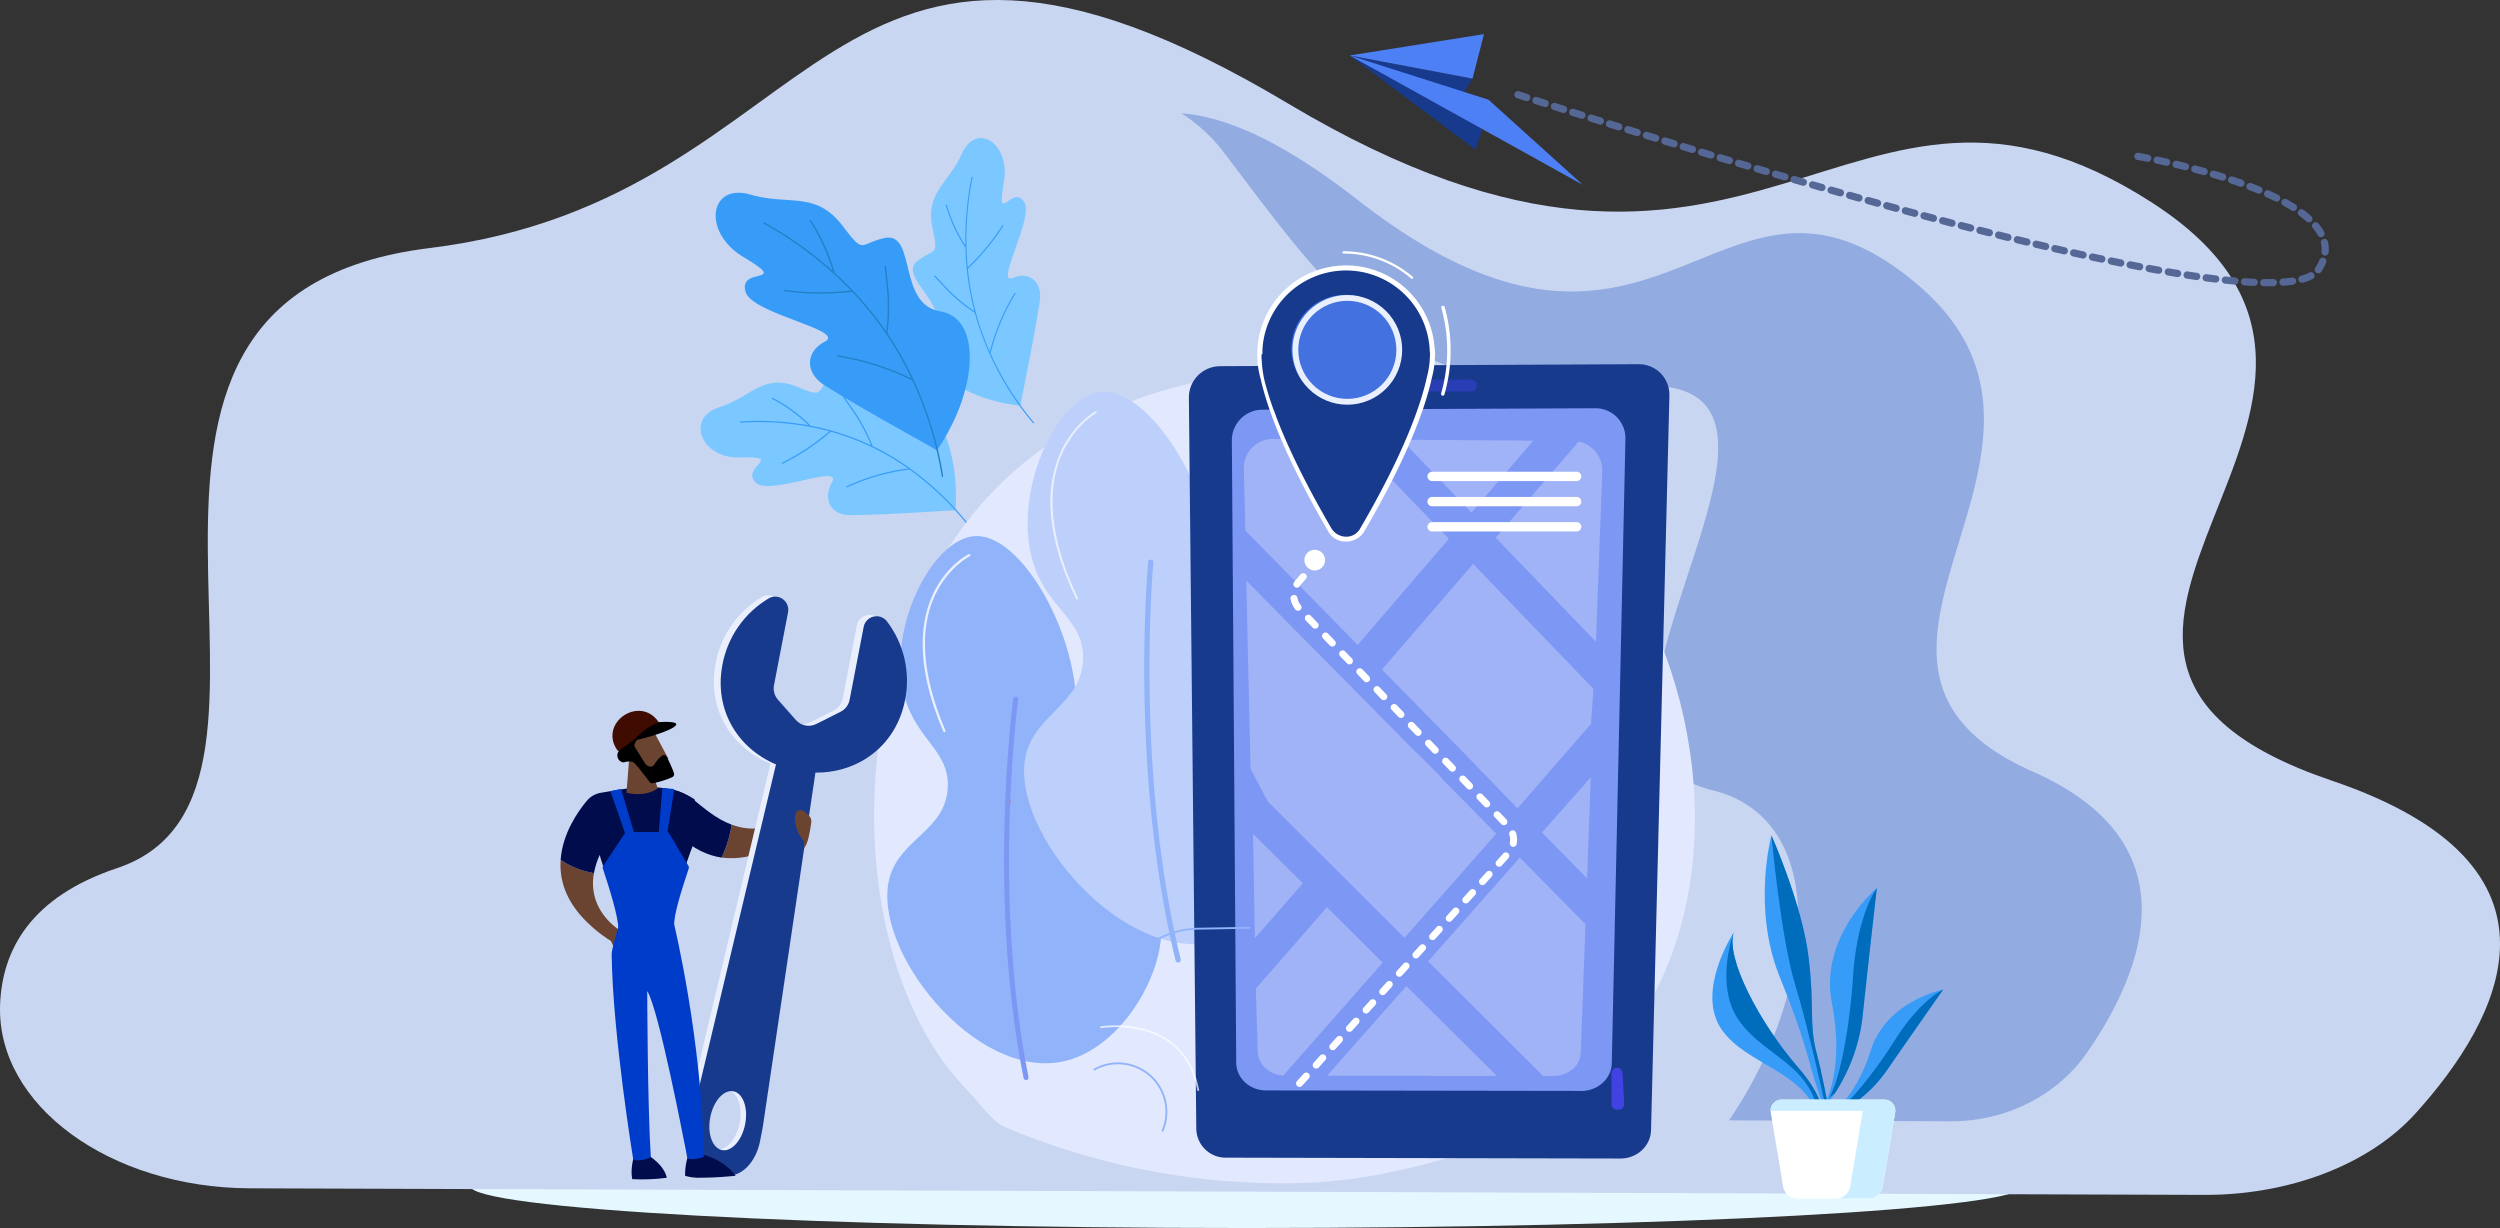 <svg xmlns="http://www.w3.org/2000/svg" xmlns:xlink="http://www.w3.org/1999/xlink" width="950" height="466.647" viewBox="0 0 950 466.647">
    <rect x="0" y="0" width="950" height="466.647" fill="#333333" stroke="none"/>
    <defs>
        <clipPath id="xqnls1ymjd">
            <path data-name="Rectangle 1883" style="fill:none" d="M0 0h950v466.647H0z"/>
        </clipPath>
        <clipPath id="c4k27jq1he">
            <path data-name="Rectangle 1877" style="fill:#4a75cb" d="M0 0h364.889v383.05H0z"/>
        </clipPath>
        <clipPath id="s31iyups5f">
            <path data-name="Path 7397" d="M56.171 63.273c-71.767 59.571-69.957 186.351-21.7 236.683 6.364 6.644 10.239 12.966 15.629 15.216a270.582 270.582 0 0 0 103.826 21.2h.1a196.163 196.163 0 0 0 37.133-3.19c20.78-4.181 60.946-12.264 89.985-46.1 21.425-24.963 30.775-56.934 30.78-89.313v-.044c-.005-34-10.314-68.453-27.765-95.714-6.234-9.738-39.159-63.784-106.085-72.452a159.025 159.025 0 0 0-20.388-1.3c-35.256 0-72.933 11.283-101.515 35.009" transform="translate(0 -28.264)" style="fill:none"/>
        </clipPath>
        <clipPath id="wtmnbckqxg">
            <path data-name="Rectangle 2422" style="fill:none" d="M0 0h311.765v311.019H0z"/>
        </clipPath>
        <clipPath id="mfy7jivduh">
            <path data-name="Path 7400" d="M183.189 647.37c-.328.162-8.087 4.084-13.224 14.407-4.721 9.487-7.938 26.387 3.552 53.02a.452.452 0 1 0 .83-.358c-6.266-14.525-11.972-35.381-3.573-52.259 5-10.052 12.738-13.96 12.815-14a.452.452 0 1 0-.4-.811" transform="translate(-165.662 -647.323)" style="fill:none"/>
        </clipPath>
        <clipPath id="ykx18as7cj">
            <path data-name="Path 7403" d="M618.539 160.78c-.082.045-8.309 4.637-13.255 15.7a46.778 46.778 0 0 0-3.653 22.027c.594 10.137 3.856 21.429 9.7 33.564a.377.377 0 0 0 .34.213.377.377 0 0 0 .339-.54c-13.1-27.221-10.523-44.886-6.055-54.912 4.836-10.85 12.868-15.344 12.949-15.389a.376.376 0 1 0-.361-.661" transform="translate(-601.531 -160.734)" style="fill:none"/>
        </clipPath>
        <clipPath id="damd9j4b6l">
            <path data-name="Path 7405" d="M1244.746 0h-.028l-159.1.761a11.873 11.873 0 0 0-11.793 12.039l2.819 278.016a11.124 11.124 0 0 0 11.334 10.707l149.885.327c6.245.014 11.429-4.771 11.578-10.7l6.984-279.172A11.6 11.6 0 0 0 1244.806 0z" transform="translate(-1073.824 -.003)" style="fill:#173a8d"/>
        </clipPath>
        <clipPath id="cie2xnt31m">
            <path data-name="Rectangle 2429" style="fill:none" d="M0 0h37.347v4.637H0z"/>
        </clipPath>
        <clipPath id="e2mfmel8vn">
            <path data-name="Path 7407" d="M1721.318 54.985a2.216 2.216 0 0 0 2.223 2.23l32.864-.149a2.284 2.284 0 0 0 2.261-2.253 2.2 2.2 0 0 0-2.209-2.235l-32.9.154a2.258 2.258 0 0 0-2.238 2.253" transform="translate(-1721.318 -52.578)" style="fill:none"/>
        </clipPath>
        <clipPath id="9ao8wfq2vo">
            <path data-name="Rectangle 2430" style="fill:none" d="M0 0h136.208v242.051H0z"/>
        </clipPath>
        <clipPath id="9j12p2123p">
            <path data-name="Path 7421" d="M2515.436 2402.067v11.433a2.2 2.2 0 0 0 2.109 2.275h.6a2.208 2.208 0 0 0 2.106-2.4l-.6-11.433a2.111 2.111 0 1 0-4.215.128" transform="translate(-2515.436 -2399.792)" style="fill:none"/>
        </clipPath>
        <clipPath id="chf2a8a15r">
            <path data-name="Rectangle 2449" style="fill:none" d="M0 0h37.625v24.994H0z"/>
        </clipPath>
        <clipPath id="bkdreok9ls">
            <path data-name="Path 7435" d="M14.669 1711.4a53.165 53.165 0 0 0 11.9 10.182l1.508 3.22 4.532-5.645s-8.4-3.983-11.623-12.558a20.175 20.175 0 0 1-.881-10.826 31.453 31.453 0 0 1-12.65-5.049c-.447 6.462 1.268 13.6 7.218 20.675" transform="translate(-7.383 -1690.728)" style="fill:#6a4331"/>
        </clipPath>
        <clipPath id="jxf6dq27xt">
            <path data-name="Path 7436" d="M560.583 1573.114a46.716 46.716 0 0 1-3.383 10.109 29.8 29.8 0 0 0 17.935-3.4 17.015 17.015 0 0 0-1.831-7.989 23.15 23.15 0 0 1-12.304-1.128 22.422 22.422 0 0 1-.416 2.408" transform="translate(-557.2 -1570.706)" style="fill:#6a4331"/>
        </clipPath>
        <clipPath id="6l1thpp91u">
            <path data-name="Path 7437" d="m331.912 1450.3 8.858 16.752c5.533 5.213 11.072 7.657 16.239 8.421a46.716 46.716 0 0 0 3.382-10.109 22.428 22.428 0 0 0 .416-2.408c-6.036-2.239-10.735-6.525-14.595-9.562-4-3.147-7.525-3.947-10.075-3.947a9.642 9.642 0 0 0-4.226.853" transform="translate(-331.912 -1449.446)" style="fill:#000c4c"/>
        </clipPath>
        <clipPath id="it3pkk6llv">
            <path data-name="Path 7439" d="M439.927 1443.249c-3.666-.708-5.672-6.282-4.481-12.452s5.127-10.6 8.793-9.889 5.672 6.282 4.482 12.451c-1.107 5.734-4.586 9.964-8.015 9.964a4.111 4.111 0 0 1-.779-.074m-11-14.3q-.112.47-.2.944l-.922 4.775c-1.581 8.194 1.615 15.7 7.14 16.767l6.568 1.268c5.525 1.066 11.286-4.712 12.867-12.906l.922-4.775q.091-.474.163-.952l21.209-142.748-14.31-2.762z" transform="translate(-427.397 -1288.557)" style="fill:none"/>
        </clipPath>
        <clipPath id="zd2rw2gzhx">
            <path data-name="Path 7440" d="M548.71 788.947a37.247 37.247 0 0 0-17.564 25.139c-3.846 19.926 9.046 36.632 28.212 40.331s37.349-7.01 41.194-26.936a37.248 37.248 0 0 0-6.947-29.869 4.977 4.977 0 0 0-8.795 2.156l-5.347 27.708a6.476 6.476 0 0 1-3.451 4.559l-9.2 4.625a6.476 6.476 0 0 1-7.76-1.5l-6.821-7.717a6.476 6.476 0 0 1-1.506-5.516l5.347-27.708a5.019 5.019 0 0 0-4.891-5.961 4.837 4.837 0 0 0-2.469.687" transform="translate(-530.467 -788.26)" style="fill:none"/>
        </clipPath>
        <clipPath id="n3i0nzmu8z">
            <path data-name="Path 7441" d="M572.151 793.471a37.247 37.247 0 0 0-17.564 25.139c-3.846 19.926 9.046 36.632 28.212 40.331s37.349-7.01 41.195-26.936a37.248 37.248 0 0 0-6.947-29.87 4.977 4.977 0 0 0-8.794 2.156L602.905 832a6.476 6.476 0 0 1-3.451 4.559l-9.2 4.625a6.475 6.475 0 0 1-7.76-1.5l-6.821-7.717a6.476 6.476 0 0 1-1.506-5.516l5.348-27.708a5.02 5.02 0 0 0-4.891-5.961 4.834 4.834 0 0 0-2.47.687" transform="translate(-553.908 -792.784)" style="fill:#173a8d"/>
        </clipPath>
        <clipPath id="fvf57h2ucA">
            <path data-name="Path 7442" d="M458.626 1446.858c-3.666-.708-5.672-6.282-4.481-12.452s5.127-10.6 8.793-9.89 5.672 6.282 4.482 12.452c-1.107 5.734-4.586 9.963-8.015 9.964a4.09 4.09 0 0 1-.779-.074m-11-14.3q-.112.47-.2.944l-.922 4.775c-1.581 8.194 1.615 15.7 7.141 16.767l6.568 1.268c5.525 1.066 11.286-4.712 12.867-12.906l.922-4.775q.091-.474.163-.952l21.209-142.748-14.31-2.762z" transform="translate(-446.095 -1292.166)" style="fill:#173a8d"/>
        </clipPath>
        <clipPath id="79grdeizfB">
            <path data-name="Path 7443" d="M808.137 1521.028c-2.148 1.831.206 8.092.206 8.092l2.381 3.636.034 2.321c1.288-1.508 2.058-5.219 2.664-9.633a3.028 3.028 0 0 0-.7-2.491c-.883-1.021-2.259-2.332-3.5-2.332a1.617 1.617 0 0 0-1.078.407" transform="translate(-807.233 -1520.621)" style="fill:#6a4331"/>
        </clipPath>
        <clipPath id="yfjjth4jbC">
            <path data-name="Path 7444" d="M251.239 2687.527c-1.6 5.28-1.32 8.494-1.02 9.923.008.04.021.078.033.116a70.111 70.111 0 0 0 13.112-.532 1.138 1.138 0 0 0-.036-.3c-1.614-5.926-9.138-9.494-9.138-9.494z" transform="translate(-249.988 -2687.239)" style="fill:#000c4c"/>
        </clipPath>
        <clipPath id="410tcspidD">
            <path data-name="Path 7448" d="M432.5 2701.012a17.627 17.627 0 0 0 5.837.722c5.045.046 11.019-.5 13.363-.74a.825.825 0 0 0-.074-.134c-1.623-2.18-5.735-6.506-13.732-8.264l-3.822-.048s-1.645 2.988-1.573 8.463" transform="translate(-432.501 -2692.548)" style="fill:#000c4c"/>
        </clipPath>
        <clipPath id="0872yphv1E">
            <path data-name="Path 7450" d="M184.832 1910.946s-2.8 9.593-2.781 11.143c.322 30.1 8.174 78.067 8.174 78.067 1.164 1.25 6.736-.354 6.7-.844-1.26-19.7-1.359-63.04-1.359-63.04 4.354 6.848 13.811 56.023 15.246 63.573.141.74 6.284.031 6.272-.772-.665-44.056-11.282-88.127-11.282-88.127z" transform="translate(-182.05 -1910.946)" style="fill:url(#tguz5j5ugc)"/>
        </clipPath>
        <clipPath id="d6gayzb7xF">
            <path data-name="Path 7451" d="M463.532 1488.921c.1.369.31.738.215-.214-.1-.125-.163-.176-.2-.176-.079 0-.062.2-.012.39" transform="translate(-463.489 -1488.531)" style="fill:none"/>
        </clipPath>
        <clipPath id="w505ovccnH">
            <path data-name="Path 7452" d="M23.466 1444.67a8.915 8.915 0 0 0-5.575 3.13c-3.392 4.078-9.215 12.433-9.9 22.387a31.451 31.451 0 0 0 12.65 5.049 29.354 29.354 0 0 1 2.2-6.918 16.9 16.9 0 0 0 .47 1.688c5 14.865 7.612 23.354 7.656 26.222.006.389 22.916-.56 18.858-.678-1.7-.05 7.9-33.893 12.912-39.9.3-.357-4.4-8.654-3.747-7.812-.016-.159-.04-.354-.075-.593-5.234-3.628-11.6-4.706-17.619-4.706-7.34 0-14.17 1.6-17.828 2.132" transform="translate(-7.987 -1442.538)" style="fill:#000c4c"/>
        </clipPath>
        <clipPath id="tqeqtio8sI">
            <path data-name="Path 7453" d="m233.573 1348.14-.966 12.255s6.921 1.943 11.859-1.683l-3.728-11.051z" transform="translate(-232.607 -1347.661)" style="fill:#6a4331"/>
        </clipPath>
        <clipPath id="t37p4xc7yJ">
            <path data-name="Path 7454" d="m229.85 1227.266 8.577 11.583 7.664-3.88s-7.077-13.272-7.246-13.425a1.857 1.857 0 0 0-1.29-.49c-3.074 0-7.705 6.213-7.705 6.213" transform="translate(-229.85 -1221.053)" style="fill:#6a4331"/>
        </clipPath>
        <clipPath id="tsp5r798dK">
            <path data-name="Path 7455" d="M199.695 1193.067a9.519 9.519 0 0 0-3.221 2.379c-1.991 1.869-5.54 1.63-6.792 4.168a2.73 2.73 0 0 0 1.119 3.853 1.235 1.235 0 0 1 .414 1.67 2.718 2.718 0 0 0 1.1 4.117 1.24 1.24 0 0 0 .988.111c.874-.269 2.815-.7 3.891.33 1.158 1.111 4.574 5.572 5.787 7.169a1.234 1.234 0 0 0 1.176.474 34.211 34.211 0 0 0 7.368-2.3 1.228 1.228 0 0 0 .686-1.519 46.064 46.064 0 0 0-2.758-6.213 1.233 1.233 0 0 0-1.675-.517 10.882 10.882 0 0 0-2.985 3.353c-1.183 1.716-2.777.5-3.245.083a1.2 1.2 0 0 1-.217-.259l-3.979-6.358a1.236 1.236 0 0 1-.113-1.082c.362-.99 1.271-2.889 2.99-3.141 1.5-.219 3.67-1.348 3.548-3.129-.085-1.247-1.982-3.312-3.235-3.337h-.037a2.548 2.548 0 0 0-.812.151" transform="translate(-189.294 -1192.916)"/>
        </clipPath>
        <clipPath id="v59cq6vibL">
            <path data-name="Path 7459" d="M160.068 1595.887a.33.33 0 0 0-.275.148l-8.548 12.878a.748.748 0 0 0-.111.559c2.985 9.106 5.733 17.9 6.063 23.484 6.406 1.917 15.791 2.787 21.125-1.38-.2-4.281 2.643-13.079 5.588-22.02a1.053 1.053 0 0 0-.129-.726l-7.438-12.587a.726.726 0 0 0-.625-.357z" transform="translate(-151.12 -1595.887)" style="fill:#003cca"/>
        </clipPath>
        <clipPath id="1c02dduxfM">
            <path data-name="Path 7460" d="m181.92 1449.292-3.6.742a.135.135 0 0 0-.1.176l5.745 16.509h3.457l-5.109-17.191a.34.34 0 0 0-.326-.243.332.332 0 0 0-.069.007" transform="translate(-178.213 -1449.285)" style="fill:#003cca"/>
        </clipPath>
        <clipPath id="1dahf8zyfN">
            <path data-name="Path 7461" d="m343.666 1445.72-1.41 17.214 3.191.392 2.716-17.162a.218.218 0 0 0-.2-.25l-4.086-.373h-.018a.2.2 0 0 0-.2.181" transform="translate(-342.256 -1445.539)" style="fill:#003cca"/>
        </clipPath>
        <clipPath id="85ezjfdfpO">
            <path data-name="Path 7462" d="M186.747 1197.679c6.118-4.068 13.031-10.115 16.273-9.675-2.132-4.026-5.324-5.652-8.455-5.652-6.887 0-13.476 7.864-7.819 15.327" transform="translate(-184.607 -1182.352)" style="fill:none"/>
        </clipPath>
        <clipPath id="czp8jb5kiP">
            <path data-name="Path 7463" d="M265.164 1220.1c-3.869 1.348-6.994 3.822-10.121 7.14 11.767-2.557 22.476-7.206 12.439-7.206q-1.014 0-2.318.066" transform="translate(-255.043 -1220.031)"/>
        </clipPath>
        <clipPath id="swoilyd8dQ">
            <path data-name="Path 7464" d="M1328.667 63.233c0 17.573 14.507 31.818 32.4 31.818s32.4-14.245 32.4-31.818-14.507-31.818-32.4-31.818-32.4 14.246-32.4 31.818" transform="translate(-1328.667 -31.415)" style="fill:none"/>
        </clipPath>
        <clipPath id="qzum854iaR">
            <path data-name="Path 7465" d="M1360.421 199.086h-31.711s-2.58 18.038 25.77 66.339a7.219 7.219 0 0 0 5.945 3.73 7.108 7.108 0 0 0 5.941-3.625c28.353-48.3 25.824-66.444 25.824-66.444z" transform="translate(-1328.649 -199.086)" style="fill:#173a8d"/>
        </clipPath>
        <clipPath id="u0awftzdpS">
            <path data-name="Rectangle 2483" style="fill:#4d7ff5" d="M0 0h41.032v41.032H0z"/>
        </clipPath>
        <clipPath id="1jfjp9dhhT">
            <path data-name="Path 7468" d="M1401.882 123.268a18.637 18.637 0 1 1 18.638 18.637 18.659 18.659 0 0 1-18.638-18.637m-2.205 0a20.843 20.843 0 1 0 20.843-20.843 20.867 20.867 0 0 0-20.843 20.843" transform="translate(-1399.677 -102.425)" style="fill:#e9effd"/>
        </clipPath>
        <linearGradient id="tguz5j5ugc" x1="-.198" y1="3.148" x2="-.196" y2="3.148" gradientUnits="objectBoundingBox">
            <stop offset="0"/>
            <stop offset="1" stop-color="#003cca"/>
        </linearGradient>
        <linearGradient id="ud6cqwhk2a" x1=".048" y1="1" x2=".048" y2="1" gradientUnits="objectBoundingBox">
            <stop offset="0" stop-color="#dae3fe"/>
            <stop offset="1" stop-color="#e9effd"/>
        </linearGradient>
        <linearGradient id="2woeac7o0i" x1="-.677" y1="3.529" x2="-.672" y2="3.529" xlink:href="#ud6cqwhk2a"/>
        <linearGradient id="x1yh03mblk" x1="-3.18" y1="4.1" x2="-3.175" y2="4.1" xlink:href="#ud6cqwhk2a"/>
        <linearGradient id="cclbrkcheb" x1="-5.121" y1="58.114" x2="-5.118" y2="58.114" gradientUnits="objectBoundingBox">
            <stop offset="0" stop-color="#4f52ff"/>
            <stop offset="1" stop-color="#4042e2"/>
        </linearGradient>
        <linearGradient id="tpmzhh5mhq" x1="-18.216" y1="3" x2="-18.209" y2="3" xlink:href="#cclbrkcheb"/>
        <linearGradient id="ihzlbr55fw" x1="-.92" y1="1.015" x2="-.918" y2="1.015" xlink:href="#ud6cqwhk2a"/>
        <linearGradient id="fj9nwzdzvy" x1="-.742" y1="3.199" x2="-.74" y2="3.199" xlink:href="#ud6cqwhk2a"/>
        <linearGradient id="x6m4quspeG" x1="-44.152" y1="296.071" x2="-44.056" y2="296.071" gradientUnits="objectBoundingBox">
            <stop offset="0" stop-color="#fdf53f"/>
            <stop offset=".665" stop-color="#e57a58"/>
            <stop offset="1" stop-color="#d93c65"/>
        </linearGradient>
    </defs>
    <g data-name="Group 3075">
        <g data-name="Group 3074">
            <g data-name="Group 3064">
                <g data-name="Group 3065">
                    <g data-name="Group 3050">
                        <g data-name="Group 3049" style="clip-path:url(#xqnls1ymjd)">
                            <path data-name="Path 6047" d="M719.475 326.45c0-8.859-132.2-16.042-295.273-16.042s-295.271 7.183-295.271 16.042 132.2 16.041 295.271 16.041 295.273-7.182 295.273-16.041" transform="translate(49.634 124.156)" style="fill:#e6f8ff"/>
                            <path data-name="Path 6048" d="M94.993 451.56c-53.22-.179-96.379-31.593-94.959-69.792.771-20.764 11.587-40.9 44.449-51.876C131.061 300.98 10.256 113.054 163.275 94.26S310.254-67.647 489.448 39.328 700.855 1.743 817.634 76.913s-76.51 170.58 68.455 219.731c95.592 32.409 64.24 90.59 31.8 126.463-17.606 19.467-47.923 31.058-80.251 30.951z" style="fill:#c9d6f2"/>
                            <g data-name="Group 3045" style="isolation:isolate;opacity:.44;mix-blend-mode:multiply">
                                <g data-name="Group 3044">
                                    <g data-name="Group 3043" style="clip-path:url(#c4k27jq1he)" transform="translate(448.967 43.056)">
                                        <path data-name="Path 6049" d="M616.4 413.8c20.9.092 40.506-9.692 51.892-26.122 20.978-30.277 41.25-79.383-20.56-106.738C554 239.461 678.98 158.934 603.47 95.489s-96.341 58.565-212.212-31.723c-28.51-22.215-49.765-31.645-67.088-33.01a62.94 62.94 0 0 1 16.365 15.226c42.1 55.231 67.354 95.558 155.287 88.544s-39.289 136.764 29.935 153.421c45.729 11 39.606 77.09 6.458 125.488z" transform="translate(-324.171 -30.755)" style="fill:#4a75cb"/>
                                    </g>
                                </g>
                            </g>
                            <path data-name="Path 6050" d="M291.421 139.184c.062-.084-10.465-.767-20.016-5.543-9.517-4.458-18.059-13.006-13.228-21.445 7.138-11.564-13.16-21.359-6.259-27.794 7.026-5.7 8.5-.98 5.795-13.734-2.228-13.018 6.634-16.145 11.62-27.791 5.7-11.715 18.788-2.95 15.549 12.339-2.547 15.775 3.476-.524 7.905 6.591 3.777 5.876-11.094 31.193-4.514 28.9 6.079-2.765 11.318 1.089 10.506 8.16-2.368 16.289-7.659 39.992-7.36 40.315" transform="translate(96.421 14.986)" style="fill:#7bc7ff"/>
                            <path data-name="Path 6051" d="M294.01 141.64a.209.209 0 0 1-.179-.084A111.2 111.2 0 0 1 271.772 99.8l-.037-.134-.112-.07a60 60 0 0 1-11.706-9.944 278.032 278.032 0 0 1-3.533-3.77.168.168 0 0 1-.039-.214.254.254 0 0 1 .306-.146.256.256 0 0 1 .083.062 284.489 284.489 0 0 0 3.45 3.689 62.739 62.739 0 0 0 10.731 9.327q.322.21.647.419l-.2-.791a106.329 106.329 0 0 1-3.181-23.293c0-.074 0-.148-.007-.221l-.184-.085a.174.174 0 0 1-.079-.067 59.508 59.508 0 0 1-7.17-15.656.215.215 0 0 1 .047-.235.238.238 0 0 1 .28-.05.228.228 0 0 1 .083.13 59.249 59.249 0 0 0 6.436 14.473q.283.458.568.909l-.015-1.1a119.514 119.514 0 0 1 2.389-24.913c.021-.1.065-.125.08-.132a.253.253 0 0 1 .32.3A116.784 116.784 0 0 0 269 81.716l.06.652c.147-.143.3-.286.443-.427A84.832 84.832 0 0 0 282.3 66.3c.042-.066.082-.1.165-.05a.324.324 0 0 1 .154.193.237.237 0 0 1-.033.2 84.707 84.707 0 0 1-13.32 16.167l-.147.122.019.19a103.782 103.782 0 0 0 2.928 16.14l.025.09.062.064a.214.214 0 0 1 .051.21l-.022.09.025.09a103.568 103.568 0 0 0 4.879 13.879q.172.4.346.794.11-.416.222-.829a81.94 81.94 0 0 1 9.146-21.385.2.2 0 0 1 .242-.092.262.262 0 0 1 .165.133.159.159 0 0 1-.025.144 82.062 82.062 0 0 0-9.437 22.537 2.068 2.068 0 0 0-.03.119l.05.112a113.513 113.513 0 0 0 16.44 26.107c.069.083.05.132.04.155a.278.278 0 0 1-.231.16" transform="translate(98.676 19.188)" style="fill:#379cf7"/>
                            <path data-name="Path 6052" d="M289.136 153.653c-.093.055 1.03-11.529-2.012-22.685-2.737-11.068-9.639-21.711-18.707-17.76-12.515 5.981-18.635-17.673-26.1-11.152-6.767 6.77-2.4 9.112-14.406 4.179-12.343-4.458-16.9 4.718-29.133 8.338-12.418 4.386-6.079 20.024 9.414 18.875 15.848-.319-1.1 3.707 5.1 9.644 5.1 5.031 32.368-7.235 29.008-.42-3.737 6.2-.861 12.509 6.188 12.724 16.319-.043 40.383-2.12 40.647-1.743" transform="translate(73.996 40.36)" style="fill:#7bc7ff"/>
                            <path data-name="Path 6053" d="M290.638 157.322a.24.24 0 0 0-.053-.209c-8.038-10.406-20.97-22.863-37.052-30.552l-.126-.06-.047-.133a65.288 65.288 0 0 0-7.727-14.311 305.132 305.132 0 0 0-3.084-4.439.154.154 0 0 0-.2-.076.29.29 0 0 0-.2.311.283.283 0 0 0 .047.1 313.324 313.324 0 0 1 3.018 4.336 67.977 67.977 0 0 1 7.295 13.153l.3.77q-.368-.174-.738-.344a95.265 95.265 0 0 0-22.222-7.1l-.215-.042-.051-.214a.185.185 0 0 0-.053-.1 56.429 56.429 0 0 0-14.081-10.255.2.2 0 0 0-.237.014.286.286 0 0 0-.1.3.215.215 0 0 0 .114.111 56.082 56.082 0 0 1 13.049 9.272c.265.252.528.507.791.76q-.538-.1-1.077-.189a106.389 106.389 0 0 0-24.749-1.275c-.107.006-.134.05-.144.067a.286.286 0 0 0 0 .253.226.226 0 0 0 .238.141 103.886 103.886 0 0 1 32.994 3.105l.626.167q-.247.208-.492.417A86.087 86.087 0 0 1 219 132.818a.124.124 0 0 0-.078.174.325.325 0 0 0 .163.2.213.213 0 0 0 .2 0 86.106 86.106 0 0 0 18.071-12c.048-.046.1-.094.144-.141l.183.052a93.28 93.28 0 0 1 15.275 5.706l.083.041.053.077a.191.191 0 0 0 .2.088l.093-.01.083.041a96.032 96.032 0 0 1 12.733 7.483l.716.5a82 82 0 0 0-.848.112 76.6 76.6 0 0 0-22.452 6.636.224.224 0 0 0-.13.249.279.279 0 0 0 .1.2.138.138 0 0 0 .144 0 76.667 76.667 0 0 1 23.629-6.779l.12-.014.1.073a111.836 111.836 0 0 1 22.718 21.975c.069.088.119.074.144.069a.31.31 0 0 0 .2-.228" transform="translate(78.176 43.009)" style="fill:#379cf7"/>
                            <path data-name="Path 6054" d="M280.427 150.319c-.127-.008 7.615-10.5 10.793-23.331 3.447-12.541 2.331-27.416-9.318-29.562-16.376-2.45-9.293-29.426-20.734-28.026-10.864 2.106-7.667 7.255-17.316-5.446-10.271-12.454-20.213-6.568-34.952-11.119-15.37-3.934-17.675 15.414-.954 24.514 16.621 10.141-3.248 2.87-.19 12.717 2.432 8.242 37.682 14.323 30.328 18.72-7.394 3.546-8 11.564-.807 16.422 16.952 10.718 43.091 24.572 43.152 25.111" transform="translate(75.591 20.924)" style="fill:#379cf7"/>
                            <path data-name="Path 6055" d="M277.673 157.2a.257.257 0 0 0 .064-.237c-2.428-15.4-8.768-36-21.083-54.066l-.1-.141.025-.161a75.116 75.116 0 0 0 .121-18.975c-.2-2.106-.438-4.22-.679-6.34a.2.2 0 0 0-.166-.206.311.311 0 0 0-.379.172.317.317 0 0 0-.008.127c.237 2.072.469 4.138.668 6.2a78.331 78.331 0 0 1 .1 17.567q-.062.473-.126.944l-.569-.82a128.847 128.847 0 0 0-19.02-21.536c-.066-.062-.134-.122-.2-.182l.069-.242a.22.22 0 0 0 0-.127 73.02 73.02 0 0 0-8.79-19.236.256.256 0 0 0-.255-.143.294.294 0 0 0-.269.224.27.27 0 0 0 .054.182A72.749 72.749 0 0 1 235.4 77.8c.13.421.26.84.388 1.26q-.5-.447-1.01-.893a143.718 143.718 0 0 0-24.947-17.559c-.114-.063-.168-.038-.187-.028a.315.315 0 0 0 .026.542 140.459 140.459 0 0 1 32.458 24.768q.278.286.555.574c-.249.027-.5.052-.746.08a102.2 102.2 0 0 1-24.655-.347c-.094-.014-.154 0-.179.116a.4.4 0 0 0 .058.3.28.28 0 0 0 .206.126 102.057 102.057 0 0 0 25.558.276l.23-.042.159.169a125.825 125.825 0 0 1 12.6 15.608l.064.094c0 .036.007.073.01.109a.259.259 0 0 0 .154.216l.1.05c.022.032.043.063.064.1a126.43 126.43 0 0 1 8.958 15.653c.155.319.308.638.46.958l-.943-.449a98.215 98.215 0 0 0-27.055-8.368.241.241 0 0 0-.278.155.316.316 0 0 0-.007.262.182.182 0 0 0 .152.091 98.348 98.348 0 0 1 28.357 9.006l.133.064.065.139a140.242 140.242 0 0 1 11.082 36.3c.022.132.083.153.111.161a.342.342 0 0 0 .332-.091" transform="translate(80.653 23.917)" style="fill:#2481c6"/>
                        </g>
                    </g>
                    <g data-name="Group 3062">
                        <g data-name="Group 3061" style="clip-path:url(#xqnls1ymjd)">
                            <path data-name="Path 6106" d="m509.615 324.028 2.051-.692c.3-3.584-1.226-9.616-9.268-18.926-14.884-17.228-27.648-41.777-24.424-51.35 0 0-14.559 22.155-4.737 36.776 9.22 13.724 33.723 16.67 36.378 34.192" transform="translate(180.871 101.218)" style="fill:#379cf7"/>
                            <path data-name="Path 6107" d="m508.977 323.746 1.217-.412c.3-3.581-1.226-9.615-9.27-18.925-14.884-17.227-27.648-41.777-24.424-51.35 0 0-7.71 20.357 2.289 33.989 9.873 13.457 27.483 16.255 30.187 36.7" transform="translate(182.346 101.218)" style="fill:#006cbc"/>
                            <path data-name="Path 6108" d="M503.634 314.1a43.259 43.259 0 0 1-2.777 8.585l.949.167c4.364-5.944 11.523-17.713 13.109-32.641 2.318-21.817 5.452-49.127 5.452-49.127s-21.97 18.323-17.05 43.788c2.453 12.7 1.812 22.366.317 29.227" transform="translate(192.814 96.427)" style="fill:#379cf7"/>
                            <path data-name="Path 6109" d="M510.944 274.454c-1.2 18.207-4.6 38.231-9 46.184.641-.5 1.324-1.019 2.022-1.548a67.642 67.642 0 0 0 10.534-28.883c2.32-21.816 5.454-49.127 5.454-49.127s-7.441 9.679-9.005 33.374" transform="translate(193.232 96.427)" style="fill:#006cbc"/>
                            <path data-name="Path 6110" d="M507.1 311.546a32.966 32.966 0 0 1-5.012 4.746l.578.465c5.116-2.377 14.247-7.631 20.78-17.091 9.548-13.825 21.657-31.043 21.657-31.043s-21.514 4.152-27.519 23.128c-2.993 9.462-6.964 15.734-10.483 19.8" transform="translate(193.287 107.443)" style="fill:#379cf7"/>
                            <path data-name="Path 6111" d="M526.327 287.737c-7.473 11.81-17.092 24.025-22.97 27.739.613-.1 1.264-.193 1.929-.29a51.328 51.328 0 0 0 17.668-15.52c9.548-13.825 21.655-31.043 21.655-31.043s-8.558 3.744-18.283 19.114" transform="translate(193.777 107.443)" style="fill:#006cbc"/>
                            <path data-name="Path 6112" d="M505.748 327.621c1.349 3.885 2.336 6.553 2.917 8.4l.778-.179c-1.265-6.822-3.451-18.607-5.512-26.342-3.036-11.39-.672-16.92-3.113-36.747s-14.073-46-14.073-46-7.511 27.629 3.226 53.977 9.832 29.771 15.778 46.892" transform="translate(186.398 90.695)" style="fill:#379cf7"/>
                            <path data-name="Path 6113" d="m508 336.012.147-.034.089-2.787c-1.295-6.941-3.206-16.882-5.019-23.689-3.036-11.392-.672-16.92-3.113-36.747s-14.071-46-14.071-46 3.652 39.374 8.981 56.586c4.932 15.923 11.963 47.973 12.987 52.675" transform="translate(187.109 90.695)" style="fill:#006cbc"/>
                            <path data-name="Path 6114" d="m485.867 303.341 4.707 28.161a5.415 5.415 0 0 0 5.322 4.547h27.215a5.416 5.416 0 0 0 5.323-4.547l4.707-28.161a4.159 4.159 0 0 0-4.07-4.868h-39.133a4.159 4.159 0 0 0-4.07 4.868" transform="translate(187.021 119.382)" style="fill:#fff"/>
                            <path data-name="Path 6115" d="M533.106 301.917v-.008a4.113 4.113 0 0 0-.213-.769l-.021-.052a4.322 4.322 0 0 0-.33-.655c-.025-.039-.053-.077-.078-.116a4.2 4.2 0 0 0-.4-.512c-.055-.062-.118-.115-.177-.174a4.288 4.288 0 0 0-.417-.363c-.1-.074-.211-.132-.317-.2a2.693 2.693 0 0 0-.881-.395c-.107-.034-.208-.078-.319-.1a4.024 4.024 0 0 0-.889-.1h-39.133a4.135 4.135 0 0 0-4.1 4.285h34.947a4.129 4.129 0 0 1-.032.582l-4.71 28.16a5.416 5.416 0 0 1-5.323 4.547H523.1a5.413 5.413 0 0 0 5.321-4.547l4.709-28.161a4.187 4.187 0 0 0-.029-1.424" transform="translate(187.028 119.382)" style="fill:#caedff"/>
                        </g>
                    </g>
                    <g data-name="Group 4374">
                        <g data-name="Group 4373" style="clip-path:url(#s31iyups5f)" transform="translate(332.15 141.541)">
                            <path data-name="Rectangle 2421" transform="translate(-15.597 -.001)" style="fill:url(#ud6cqwhk2a)" d="M0 0h327.52v308.109H0z"/>
                        </g>
                    </g>
                    <g data-name="Group 4376">
                        <g data-name="Group 4375" style="clip-path:url(#wtmnbckqxg)" transform="translate(332.149 138.621)">
                            <path data-name="Path 7398" d="M112.4 785.743c25.531-5.865 43.694-44.089 34.316-60.489-6.337-11.081-21.138-5.011-30.7-17.277-12.211-15.661 4.739-34.76.178-66.439-3.882-26.958-22.378-56.325-37.911-55.329-16.26 1.043-33.682 35.638-26.633 61.021 4.584 16.507 17.131 20.524 16.422 34.582-.823 16.313-18.142 19.343-22.131 34.328-7.166 26.917 32.686 77.36 66.462 69.6" transform="translate(-40.072 -521.113)" style="fill:#91b3fa"/>
                            <path data-name="Path 7399" d="M451.6 1280.176a.947.947 0 0 0 1.165-1.1c-13.825-69.176-4.025-142.7-3.925-143.437a.946.946 0 0 0-1.875-.257c-.1.738-9.943 74.58 3.944 144.064a.946.946 0 0 0 .69.731" transform="translate(-394.083 -1008.401)" style="fill:#7d97f4"/>
                        </g>
                    </g>
                    <g data-name="Group 4378">
                        <g data-name="Group 4377" style="clip-path:url(#mfy7jivduh)" transform="translate(350.604 210.504)">
                            <path data-name="Rectangle 2423" transform="translate(-3.634)" style="fill:url(#2woeac7o0i)" d="M0 0h21.878v67.757H0z"/>
                        </g>
                    </g>
                    <g data-name="Group 4380">
                        <g data-name="Group 4379" style="clip-path:url(#wtmnbckqxg)" transform="translate(332.149 138.621)">
                            <path data-name="Path 7401" d="M585.224 302.962c26.629-7.285 44.093-48.325 33.505-65.186-7.154-11.393-22.476-4.358-33.08-16.858-13.539-15.96 3.479-36.808-2.7-69.967-5.26-28.218-26.012-58.337-42.325-56.612-17.076 1.8-33.918 38.991-25.392 65.413 5.545 17.182 18.931 20.867 18.8 35.7-.158 17.213-18.263 21.157-21.812 37.109-6.375 28.655 37.781 80.039 73.009 70.4" transform="translate(-454.603 -83.996)" style="fill:#bdd0fb"/>
                            <path data-name="Path 7402" d="M934.233 819.178a1 1 0 0 0 1.179-1.211c-17.565-72.24-10.442-150.089-10.368-150.867a1 1 0 0 0-1.985-.189c-.074.781-7.228 78.964 10.415 151.527a1 1 0 0 0 .758.739" transform="translate(-818.9 -592.044)" style="fill:#91b3fa"/>
                        </g>
                    </g>
                    <g data-name="Group 4382">
                        <g data-name="Group 4381" style="clip-path:url(#ykx18as7cj)" transform="translate(399.161 156.299)">
                            <path data-name="Rectangle 2425" transform="translate(-2.626)" style="fill:url(#x1yh03mblk)" d="M0 0h20.244v71.548H0z"/>
                        </g>
                    </g>
                    <g data-name="Group 4384">
                        <g data-name="Group 4383" style="clip-path:url(#wtmnbckqxg)" transform="translate(332.149 138.621)">
                            <path data-name="Path 7404" d="M1200.9 1409a.377.377 0 0 1-.258-.65c10.956-10.347 18.671-19.952 22.93-28.551 3.454-6.974 4.661-13.321 3.586-18.866-2.127-10.976-12.584-15.2-12.689-15.24a.376.376 0 1 1 .275-.7c.109.043 10.949 4.42 13.153 15.8 2.484 12.821-6.513 29.007-26.739 48.107a.375.375 0 0 1-.259.1" transform="translate(-1066.781 -1195.367)" style="fill:#f0f0f0"/>
                        </g>
                    </g>
                    <g data-name="Group 4386">
                        <g data-name="Group 4385" style="clip-path:url(#damd9j4b6l)" transform="translate(451.775 138.393)">
                            <path data-name="Rectangle 2427" transform="rotate(-34.455 85.355 275.488)" style="fill:#173a8d" d="M0 0h321.537v352.343H0z"/>
                        </g>
                    </g>
                    <g data-name="Group 4396">
                        <g data-name="Group 4395" style="clip-path:url(#wtmnbckqxg)" transform="translate(332.149 138.621)">
                            <path data-name="Path 7406" d="M1220.4 162.447a11.635 11.635 0 0 1 11.691-11.613l126.278-.555a11.367 11.367 0 0 1 11.593 11.55l-5.191 237.363c-.127 5.814-5.269 10.509-11.483 10.5l-119.969-.19c-6.178-.01-11.218-4.706-11.259-10.5z" transform="translate(-1084.445 -133.767)" style="fill:#7d97f4"/>
                            <g data-name="Group 4391" style="opacity:.46">
                                <g data-name="Group 4390">
                                    <g data-name="Group 4389" style="clip-path:url(#cie2xnt31m)" transform="translate(191.757 5.628)">
                                        <g data-name="Group 4388">
                                            <g data-name="Group 4387" style="clip-path:url(#e2mfmel8vn)">
                                                <path data-name="Rectangle 2428" transform="translate(-.079 -.005)" style="fill:url(#cclbrkcheb)" d="M0 0h37.437v5.261H0z"/>
                                            </g>
                                        </g>
                                    </g>
                                </g>
                            </g>
                            <g data-name="Group 4394" style="opacity:.27">
                                <g data-name="Group 4393">
                                    <g data-name="Group 4392" style="clip-path:url(#9ao8wfq2vo)" transform="translate(140.509 28.179)">
                                        <path data-name="Path 7408" d="m1311.612 1620.905-18.931-18.8.7 39.652 18.188-20.813z" transform="translate(-1289.184 -1452.042)" style="fill:#fff"/>
                                        <path data-name="Path 7409" d="m1329.1 1852.333-26.756 30.636-.271.314.771 24.276a8.6 8.6 0 0 0 3.281 6.226 11.382 11.382 0 0 0 6.361 2.541l37.807-42.945z" transform="translate(-1297.532 -1674.389)" style="fill:#fff"/>
                                        <path data-name="Path 7410" d="m1277.7 822.309 21.61 21.542 9.116 9.089 21.2 21.128 34.846-39.576-.005-.005-21.113-21.4h.061l.115-.06v-.005l-9.2-9.216-.086.01-.022.008-.016-.008-.014-.01-21.62-21.9-43.087-43.574 1.626 71.479z" transform="translate(-1268.567 -684.493)" style="fill:#fff"/>
                                        <path data-name="Path 7411" d="m1545.219 2155.374 64.484.048-34.37-34.129z" transform="translate(-1513.589 -1913.386)" style="fill:#fff"/>
                                        <path data-name="Path 7412" d="m1889.916 1722.5 43.66 43.524h3.989a11.248 11.248 0 0 0 7.168-2.5 8.358 8.358 0 0 0 3.162-6.086l1.816-49.075-24.955-25.3z" transform="translate(-1819.886 -1523.979)" style="fill:#fff"/>
                                        <path data-name="Path 7413" d="m2278.257 1430.143 17.145 17.469 1.393-38.432-18.522 20.963z" transform="translate(-2164.966 -1280.604)" style="fill:#fff"/>
                                        <path data-name="Path 7414" d="m1304.55 333.266 34.65-40.294-36.507-37.77-30.133-.194a11.052 11.052 0 0 0-11.271 11.385l.573 23.431z" transform="translate(-1261.286 -255.008)" style="fill:#fff"/>
                                        <path data-name="Path 7415" d="m1849.016 258.138-50.129-.322 26.619 27.654z" transform="translate(-1738.998 -257.504)" style="fill:#fff"/>
                                        <path data-name="Path 7416" d="m1767 681.327-34.644 40.139 21.594 21.98 9.088 9.251 20.84 21.52L1811.8 742.1v-.005l.921-13.16.076-.072z" transform="translate(-1679.876 -633.835)" style="fill:#fff"/>
                                        <path data-name="Path 7417" d="m2152.059 263.8-31.542 36.553 38.084 39.556 2.4-64.632a11.254 11.254 0 0 0-8.939-11.478" transform="translate(-2024.798 -262.824)" style="fill:#fff"/>
                                    </g>
                                </g>
                            </g>
                            <path data-name="Rectangle 2431" d="M1.764 0h54.944a1.764 1.764 0 0 1 1.764 1.764 1.764 1.764 0 0 1-1.764 1.764H1.764A1.764 1.764 0 0 1 0 1.764 1.764 1.764 0 0 1 1.764 0z" transform="translate(210.278 40.644)" style="fill:#fff"/>
                            <path data-name="Rectangle 2432" d="M1.764 0h54.944a1.764 1.764 0 0 1 1.764 1.764 1.764 1.764 0 0 1-1.764 1.764H1.764A1.764 1.764 0 0 1 0 1.764 1.764 1.764 0 0 1 1.764 0z" transform="translate(210.278 50.221)" style="fill:#fff"/>
                            <path data-name="Rectangle 2433" d="M1.764 0h54.944a1.764 1.764 0 0 1 1.764 1.764 1.764 1.764 0 0 1-1.764 1.764H1.764A1.764 1.764 0 0 1 0 1.764 1.764 1.764 0 0 1 1.764 0z" transform="translate(210.278 59.799)" style="fill:#fff"/>
                            <path data-name="Path 7418" d="M1423.977 907.891a1.318 1.318 0 0 1-.976-2.2l2.528-2.79a1.318 1.318 0 1 1 1.953 1.769l-2.528 2.79a1.315 1.315 0 0 1-.977.433m6.32-6.974a1.318 1.318 0 0 1-.976-2.2l2.528-2.79a1.318 1.318 0 0 1 1.953 1.769l-2.528 2.79a1.315 1.315 0 0 1-.977.433m6.32-6.974a1.318 1.318 0 0 1-.976-2.2l2.528-2.79a1.318 1.318 0 1 1 1.953 1.769l-2.528 2.79a1.316 1.316 0 0 1-.977.433m6.32-6.975a1.318 1.318 0 0 1-.976-2.2l2.527-2.79a1.318 1.318 0 0 1 1.953 1.77l-2.528 2.79a1.314 1.314 0 0 1-.977.433m6.319-6.975a1.318 1.318 0 0 1-.976-2.2l2.528-2.79a1.318 1.318 0 1 1 1.953 1.77l-2.528 2.79a1.314 1.314 0 0 1-.977.433m6.32-6.974a1.318 1.318 0 0 1-.976-2.2l2.528-2.79a1.318 1.318 0 0 1 1.953 1.769l-2.528 2.79a1.315 1.315 0 0 1-.977.433m6.32-6.975a1.318 1.318 0 0 1-.976-2.2l2.528-2.79a1.318 1.318 0 1 1 1.953 1.769l-2.528 2.79a1.316 1.316 0 0 1-.977.433m6.32-6.975a1.318 1.318 0 0 1-.976-2.2l2.527-2.79a1.318 1.318 0 0 1 1.953 1.769l-2.528 2.79a1.314 1.314 0 0 1-.977.433m6.32-6.974a1.317 1.317 0 0 1-.976-2.2l2.528-2.79a1.318 1.318 0 1 1 1.953 1.77l-2.528 2.79a1.314 1.314 0 0 1-.977.433m6.32-6.974a1.318 1.318 0 0 1-.976-2.2l2.528-2.79a1.318 1.318 0 0 1 1.953 1.77l-2.528 2.79a1.314 1.314 0 0 1-.977.433m6.319-6.974a1.318 1.318 0 0 1-.976-2.2l2.528-2.79a1.318 1.318 0 1 1 1.953 1.769l-2.528 2.79a1.315 1.315 0 0 1-.977.433m6.32-6.974a1.318 1.318 0 0 1-.976-2.2l2.528-2.79a1.318 1.318 0 0 1 1.953 1.77l-2.528 2.79a1.314 1.314 0 0 1-.977.433m6.32-6.974a1.317 1.317 0 0 1-.976-2.2l2.528-2.79a1.318 1.318 0 1 1 1.953 1.769l-2.528 2.79a1.315 1.315 0 0 1-.977.433m5.376-7.558a1.346 1.346 0 0 1-.246-.023 1.318 1.318 0 0 1-1.05-1.539 6.225 6.225 0 0 0 .107-1.143 6.122 6.122 0 0 0-.307-1.918 1.318 1.318 0 0 1 2.5-.824 8.76 8.76 0 0 1 .439 2.743 8.856 8.856 0 0 1-.153 1.63 1.318 1.318 0 0 1-1.293 1.073m-3.555-8.216a1.315 1.315 0 0 1-.95-.4l-2.608-2.715a1.318 1.318 0 0 1 1.9-1.826l2.608 2.715a1.318 1.318 0 0 1-.95 2.23m-6.52-6.787a1.314 1.314 0 0 1-.95-.4l-2.608-2.715a1.318 1.318 0 0 1 1.9-1.826l2.608 2.715a1.318 1.318 0 0 1-.95 2.23m-6.52-6.787a1.314 1.314 0 0 1-.95-.4l-2.608-2.715a1.318 1.318 0 0 1 1.9-1.826l2.608 2.715a1.318 1.318 0 0 1-.95 2.231m-6.521-6.787a1.314 1.314 0 0 1-.95-.4l-2.608-2.715a1.318 1.318 0 0 1 1.9-1.826l2.608 2.715a1.318 1.318 0 0 1-.951 2.231m-6.52-6.787a1.315 1.315 0 0 1-.951-.4l-2.598-2.771a1.318 1.318 0 0 1 1.9-1.826l2.608 2.715a1.318 1.318 0 0 1-.95 2.23m-6.521-6.787a1.315 1.315 0 0 1-.95-.4l-2.608-2.715a1.318 1.318 0 0 1 1.9-1.826l2.608 2.715a1.318 1.318 0 0 1-.95 2.23m-6.52-6.787a1.314 1.314 0 0 1-.95-.4l-2.608-2.715a1.318 1.318 0 0 1 1.9-1.826l2.608 2.715a1.318 1.318 0 0 1-.95 2.231m-6.52-6.787a1.314 1.314 0 0 1-.951-.4l-2.608-2.715a1.318 1.318 0 0 1 1.9-1.826l2.608 2.715a1.318 1.318 0 0 1-.95 2.231m-6.521-6.787a1.314 1.314 0 0 1-.95-.4l-2.611-2.739a1.318 1.318 0 0 1 1.9-1.826l2.608 2.715a1.318 1.318 0 0 1-.95 2.231m-6.52-6.787a1.315 1.315 0 0 1-.95-.4l-2.608-2.715a1.318 1.318 0 0 1 1.9-1.826l2.608 2.715a1.318 1.318 0 0 1-.95 2.23m-6.521-6.787a1.314 1.314 0 0 1-.95-.4l-2.608-2.715a1.318 1.318 0 0 1 1.9-1.826l2.608 2.715a1.318 1.318 0 0 1-.95 2.23m-6.52-6.787a1.314 1.314 0 0 1-.95-.4l-2.608-2.715a1.318 1.318 0 0 1 1.9-1.826l2.608 2.715a1.318 1.318 0 0 1-.95 2.231m-6.5-6.806a1.316 1.316 0 0 1-1.026-.489 8.8 8.8 0 0 1-1.815-3.989 1.317 1.317 0 1 1 2.595-.458 6.157 6.157 0 0 0 1.271 2.791 1.318 1.318 0 0 1-1.024 2.146m-.437-8.791a1.318 1.318 0 0 1-1.1-2.04 8.794 8.794 0 0 1 .726-.957l1.8-2.067a1.318 1.318 0 1 1 1.988 1.731l-1.8 2.068a6.2 6.2 0 0 0-.509.671 1.317 1.317 0 0 1-1.1.6" transform="translate(-1262.3 -633.487)" style="fill:#fff"/>
                        </g>
                    </g>
                    <g data-name="Group 4402">
                        <g data-name="Group 4401" style="clip-path:url(#9j12p2123p)" transform="translate(612.372 405.732)">
                            <path data-name="Rectangle 2437" transform="rotate(-47.668 5.908 13.373)" style="fill:url(#tpmzhh5mhq)" d="M0 0h15.102v14.372H0z"/>
                        </g>
                    </g>
                    <g data-name="Group 4434">
                        <g data-name="Group 4433" style="clip-path:url(#wtmnbckqxg)" transform="translate(332.149 138.621)">
                            <path data-name="Path 7431" d="M774.394 2408.1a.357.357 0 0 1-.328-.5 18.061 18.061 0 0 0-25.449-22.788.356.356 0 0 1-.348-.622 18.775 18.775 0 0 1 26.454 23.688.356.356 0 0 1-.328.218" transform="translate(-664.749 -2116.703)" style="fill:#91b3fa"/>
                            <g data-name="Group 4429" style="opacity:.7">
                                <g data-name="Group 4428">
                                    <g data-name="Group 4427" style="clip-path:url(#chf2a8a15r)" transform="translate(85.894 250.985)">
                                        <path data-name="Path 7432" d="M808.3 2280.033a.356.356 0 0 1-.35-.29c-2.275-11.962-9.092-19.576-20.261-22.628a42.458 42.458 0 0 0-16.242-1 .356.356 0 1 1-.119-.7 43.225 43.225 0 0 1 16.526 1.008c7.884 2.149 17.892 7.917 20.8 23.189a.356.356 0 0 1-.283.417.35.35 0 0 1-.067.006" transform="translate(-771.03 -2255.039)" style="fill:#fff"/>
                                    </g>
                                </g>
                            </g>
                            <path data-name="Path 7434" d="M804.654 1934.447a.356.356 0 0 1-.177-.666l17.15-9.759a33.748 33.748 0 0 1 16.037-4.4l19.673-.353a.363.363 0 0 1 .363.35.356.356 0 0 1-.35.363l-19.673.353a33.033 33.033 0 0 0-15.7 4.3l-17.15 9.758a.354.354 0 0 1-.176.047" transform="translate(-714.698 -1705.692)" style="fill:#91b3fa"/>
                        </g>
                    </g>
                    <g data-name="Group 4436">
                        <g data-name="Group 4435" style="clip-path:url(#bkdreok9ls)" transform="translate(212.972 326.742)">
                            <path data-name="Rectangle 2452" transform="rotate(-84.15 16.768 18.976)" style="fill:#6a4331" d="M0 0h36.502v28.931H0z"/>
                        </g>
                    </g>
                    <g data-name="Group 4438">
                        <g data-name="Group 4437" style="clip-path:url(#jxf6dq27xt)" transform="translate(274.223 313.371)">
                            <path data-name="Rectangle 2453" transform="rotate(-84.169 6.738 7.461)" style="fill:#6a4331" d="M0 0h15.305v19.283H0z"/>
                        </g>
                    </g>
                    <g data-name="Group 4440">
                        <g data-name="Group 4439" style="clip-path:url(#6l1thpp91u)" transform="translate(249.125 299.861)">
                            <path data-name="Rectangle 2454" transform="rotate(-23.334 5.154 24.96)" style="fill:#000c4c" d="M0 0h36.841v35.342H0z"/>
                        </g>
                    </g>
                    <g data-name="Group 4444">
                        <g data-name="Group 4443" style="clip-path:url(#it3pkk6llv)" transform="translate(259.762 281.939)">
                            <path data-name="Rectangle 2456" transform="translate(-1.177)" style="fill:url(#ihzlbr55fw)" d="M0 0h50.451v165.209H0z"/>
                        </g>
                    </g>
                    <g data-name="Group 4446">
                        <g data-name="Group 4445" style="clip-path:url(#zd2rw2gzhx)" transform="translate(271.244 226.205)">
                            <path data-name="Rectangle 2457" transform="translate(-3.166)" style="fill:url(#fj9nwzdzvy)" d="M0 0h75.38v69.857H0z"/>
                        </g>
                    </g>
                    <g data-name="Group 4448">
                        <g data-name="Group 4447" style="clip-path:url(#n3i0nzmu8z)" transform="translate(273.855 226.709)">
                            <path data-name="Rectangle 2458" transform="rotate(-67.303 30.64 50.783)" style="fill:#173a8d" d="M0 0h93.532v96.497H0z"/>
                        </g>
                    </g>
                    <g data-name="Group 4450">
                        <g data-name="Group 4449" style="clip-path:url(#fvf57h2ucA)" transform="translate(261.845 282.342)">
                            <path data-name="Rectangle 2459" transform="rotate(-67.303 75.62 115.362)" style="fill:#173a8d" d="M0 0h171.882v110.291H0z"/>
                        </g>
                    </g>
                    <g data-name="Group 4452">
                        <g data-name="Group 4451" style="clip-path:url(#79grdeizfB)" transform="translate(302.077 307.791)">
                            <path data-name="Rectangle 2460" transform="rotate(-44.2 4.425 13.947)" style="fill:#6a4331" d="M0 0h15.517v15.649H0z"/>
                        </g>
                    </g>
                    <g data-name="Group 4454">
                        <g data-name="Group 4453" style="clip-path:url(#yfjjth4jbC)" transform="translate(239.999 437.754)">
                            <path data-name="Rectangle 2461" transform="rotate(-1.604 -.036 22.97)" style="fill:#000c4c" d="M0 0h14.013v10.926H0z"/>
                        </g>
                    </g>
                    <g data-name="Group 4462">
                        <g data-name="Group 4461" style="clip-path:url(#410tcspidD)" transform="translate(260.331 438.346)">
                            <path data-name="Rectangle 2465" transform="rotate(-1.604 .087 11.683)" style="fill:#000c4c" d="M0 0h19.523v9.768H0z"/>
                        </g>
                    </g>
                    <g data-name="Group 4466" style="isolation:isolate">
                        <g data-name="Group 4465" style="clip-path:url(#0872yphv1E)" transform="translate(232.43 351.273)">
                            <path data-name="Rectangle 2467" transform="rotate(-74.45 43.604 57.383)" style="fill:url(#tguz5j5ugc)" d="M0 0h96.548v58.013H0z"/>
                        </g>
                    </g>
                    <g data-name="Group 4468">
                        <g data-name="Group 4467" style="clip-path:url(#d6gayzb7xF)" transform="translate(383.783 304.217)">
                            <path data-name="Rectangle 2468" transform="rotate(-84.15 .549 .635)" style="fill:url(#x6m4quspeG)" d="M0 0h1.16v.49H0z"/>
                        </g>
                    </g>
                    <g data-name="Group 4470">
                        <g data-name="Group 4469" style="clip-path:url(#w505ovccnH)" transform="translate(213.04 299.092)">
                            <path data-name="Rectangle 2469" transform="rotate(-23.334 10.71 51.867)" style="fill:#000c4c" d="M0 0h71.964v71.459H0z"/>
                        </g>
                    </g>
                    <g data-name="Group 4472">
                        <g data-name="Group 4471" style="clip-path:url(#tqeqtio8sI)" transform="translate(238.063 288.523)">
                            <path data-name="Rectangle 2470" transform="rotate(-78.054 7.18 8.858)" style="fill:#6a4331" d="M0 0h16.814v14.64H0z"/>
                        </g>
                    </g>
                    <g data-name="Group 4474">
                        <g data-name="Group 4473" style="clip-path:url(#t37p4xc7yJ)" transform="translate(237.755 274.42)">
                            <path data-name="Rectangle 2471" transform="rotate(-58.173 7.56 13.59)" style="fill:#6a4331" d="M0 0h23.685v23.184H0z"/>
                        </g>
                    </g>
                    <g data-name="Group 4476">
                        <g data-name="Group 4475" style="clip-path:url(#tsp5r798dK)" transform="translate(233.204 273.215)">
                            <path data-name="Rectangle 2472" d="M-11.907 16.956 6.698-10.951l27.73 18.486-18.605 27.907z"/>
                        </g>
                    </g>
                    <g data-name="Group 4484" style="isolation:isolate">
                        <g data-name="Group 4483" style="clip-path:url(#v59cq6vibL)" transform="translate(228.985 316.176)">
                            <path data-name="Rectangle 2476" transform="rotate(-73.382 19.084 25.644)" style="fill:#003cca" d="M0 0h47.589v42.885H0z"/>
                        </g>
                    </g>
                    <g data-name="Group 4486">
                        <g data-name="Group 4485" style="clip-path:url(#1c02dduxfM)" transform="translate(232.003 299.844)">
                            <path data-name="Rectangle 2477" transform="rotate(-73.382 8.343 11.223)" style="fill:#003cca" d="M0 0h19.346v13.83H0z"/>
                        </g>
                    </g>
                    <g data-name="Group 4488">
                        <g data-name="Group 4487" style="clip-path:url(#1dahf8zyfN)" transform="translate(250.277 299.428)">
                            <path data-name="Rectangle 2478" transform="rotate(-73.382 8.522 11.437)" style="fill:#003cca" d="M0 0h18.739v10.765H0z"/>
                        </g>
                    </g>
                    <g data-name="Group 4490">
                        <g data-name="Group 4489" style="clip-path:url(#85ezjfdfpO)" transform="translate(232.715 270.107)">
                            <path data-name="Rectangle 2479" transform="rotate(-42.109 3.38 17.917)" style="fill:#400b00" d="M0 0h26.547v26.076H0z"/>
                        </g>
                    </g>
                    <g data-name="Group 4492">
                        <g data-name="Group 4491" style="clip-path:url(#czp8jb5kiP)" transform="translate(240.562 274.305)">
                            <path data-name="Rectangle 2480" d="m-1.209.208 23.023-3.974 1.858 10.764L.649 10.97z"/>
                        </g>
                    </g>
                    <g data-name="Group 4494">
                        <g data-name="Group 4493" transform="translate(478.997 101.127)" style="clip-path:url(#swoilyd8dQ)">
                            <path data-name="Rectangle 2481" style="fill:#173a8d" d="M0 0h64.805v63.637H0z"/>
                        </g>
                    </g>
                    <g data-name="Group 4496">
                        <g data-name="Group 4495" transform="translate(480.163 135.574)" style="clip-path:url(#qzum854iaR)">
                            <path data-name="Rectangle 2482" transform="translate(-2.519)" style="fill:#173a8d" d="M0 0h68.589v70.07H0z"/>
                        </g>
                    </g>
                    <g data-name="Group 4501">
                        <g data-name="Group 4534">
                            <path data-name="Path 7466" d="M1350.24 129.108c-16.82-28.845-23.235-47.213-25.559-57.585a34.23 34.23 0 0 1-1.353-9.547v-.122a15.027 15.027 0 0 1 .054-1.821 33.737 33.737 0 0 1 67.35-.34l.086.524a16.573 16.573 0 0 1-.028 3.59 33.332 33.332 0 0 1-1.125 7.111c-2.246 10.381-8.516 28.9-25.627 58.237a8.059 8.059 0 0 1-6.955 3.971h.224v-.047a7.374 7.374 0 0 1-7.069-3.972m38.685-67.753-.048-.914a31.831 31.831 0 0 0-63.58-.274l.008.056c-.015.136-.021.652-.021 1.608v.011l-.341.135a44.781 44.781 0 0 0 .945 9.037v.059c2.417 10.233 8.976 28.447 25.687 57.107a6.584 6.584 0 0 0 5.734 3.067v.959l-.111-.958a5.985 5.985 0 0 0 5.2-3.043c17-29.143 23.2-47.466 25.414-57.706l.011-.046a31.471 31.471 0 0 0 1.068-6.744v-.027c.087-1.064.1-2.327.094-2.327z" transform="translate(-845.57 72.698)" style="fill:#fff"/>
                            <g data-name="Group 4499" style="opacity:.8">
                                <g data-name="Group 4498">
                                    <g data-name="Group 4497" style="clip-path:url(#u0awftzdpS)" transform="translate(490.733 112.029)">
                                        <path data-name="Path 7467" d="M1405.594 128.857a20.516 20.516 0 1 0 20.515-20.515 20.515 20.515 0 0 0-20.515 20.515" transform="translate(-1405.593 -108.342)" style="fill:#4d7ff5"/>
                                    </g>
                                </g>
                            </g>
                        </g>
                    </g>
                    <g data-name="Group 4503">
                        <g data-name="Group 4502" transform="translate(491.141 112.102)" style="clip-path:url(#1jfjp9dhhT)">
                            <path data-name="Rectangle 2485" transform="rotate(-8.867 3.21 41.432)" style="fill:#e9effd" d="M0 0h47.613v47.613H0z"/>
                        </g>
                    </g>
                    <g data-name="Group 4505">
                        <g data-name="Group 4535">
                            <path data-name="Path 7469" d="M1530.768 71.73a.436.436 0 0 0 .284-.767 40.368 40.368 0 0 0-26.289-9.732.436.436 0 0 0 0 .872 39.494 39.494 0 0 1 25.72 9.521.436.436 0 0 0 .284.105" transform="translate(-994.19 34.245)" style="fill:#fff"/>
                            <path data-name="Path 7470" d="M1652.26 171.2a.656.656 0 0 0 .656-.656 60.614 60.614 0 0 0-9.088-31.982.656.656 0 0 0-1.116.691 59.3 59.3 0 0 1 8.892 31.29.656.656 0 0 0 .656.656" transform="rotate(16 1174.354 -3767.593)" style="fill:#fff"/>
                            <path data-name="Path 7471" d="M1467.952 637.02a3.921 3.921 0 1 0 3.921-3.921 3.921 3.921 0 0 0-3.921 3.921" transform="translate(-972.271 -424.179)" style="fill:#fff"/>
                        </g>
                    </g>
                </g>
            </g>
        </g>
        <g data-name="Group 3073">
            <path data-name="Path 6125" d="M755.258 385.123q1.005.128 1.991.248a1.372 1.372 0 0 0 .34-2.723h-.01q-1.776-.216-3.614-.46h-.008a1.372 1.372 0 0 0-.355 2.721q.835.111 1.656.217m-5.276-.721a1.372 1.372 0 0 0 .37-2.719q-1.78-.257-3.609-.541a1.372 1.372 0 0 0-.419 2.712q1.842.285 3.635.544h.023m10.893 1.382h.03c1.244.132 2.477.254 3.664.361a1.372 1.372 0 0 0 .246-2.733 229.527 229.527 0 0 1-3.619-.356 1.372 1.372 0 0 0-.32 2.725m-18.132-2.5a1.372 1.372 0 0 0 .395-2.715q-1.78-.291-3.6-.6a1.372 1.372 0 0 0-.464 2.7q1.831.314 3.622.607l.048.007m25.421 3.15c.026 0 .053.007.08.008 1.264.088 2.5.161 3.685.215a1.372 1.372 0 0 0 .127-2.742c-1.16-.053-2.378-.125-3.621-.212a1.372 1.372 0 0 0-.271 2.729m-32.64-4.387a1.372 1.372 0 0 0 .415-2.712q-1.78-.318-3.594-.655a1.372 1.372 0 1 0-.5 2.7q1.823.339 3.612.659l.068.01m39.95 4.717a1.473 1.473 0 0 0 .153.011c1.286.021 2.535.018 3.712-.007a1.372 1.372 0 0 0-.06-2.744 93.76 93.76 0 0 1-3.606.007 1.372 1.372 0 0 0-.2 2.733m-47.151-6.053a1.372 1.372 0 0 0 .431-2.708q-1.779-.341-3.587-.7a1.372 1.372 0 1 0-.532 2.692q1.815.358 3.6.7c.029.006.058.01.086.013m-7.185-1.418a1.372 1.372 0 0 0 .445-2.706q-1.777-.361-3.58-.735a1.372 1.372 0 0 0-.558 2.687q1.809.376 3.593.738c.033.006.067.012.1.016m-7.171-1.489a1.372 1.372 0 0 0 .458-2.7q-1.777-.377-3.575-.767a1.372 1.372 0 0 0-.581 2.682q1.8.39 3.586.769c.037.008.075.014.112.019m68.821 8.783a1.367 1.367 0 0 0 .277.007 51.59 51.59 0 0 0 3.739-.408 1.372 1.372 0 0 0-.406-2.714 47.682 47.682 0 0 1-3.535.385 1.372 1.372 0 0 0-.075 2.729m-75.978-10.333a1.372 1.372 0 0 0 .468-2.7q-1.775-.393-3.569-.8a1.372 1.372 0 0 0-.6 2.677q1.8.4 3.579.8c.041.009.083.016.123.021m-7.145-1.6a1.372 1.372 0 0 0 .478-2.7q-1.774-.405-3.564-.82a1.372 1.372 0 0 0-.62 2.673q1.794.415 3.573.822c.044.01.089.018.133.023M692.53 373a1.372 1.372 0 0 0 .486-2.7q-1.773-.416-3.559-.842a1.372 1.372 0 0 0-.636 2.669q1.79.426 3.567.844a1.315 1.315 0 0 0 .141.026m97.477 12.458a1.375 1.375 0 0 0 .537-.038 18.226 18.226 0 0 0 3.688-1.417 1.372 1.372 0 0 0-1.286-2.425 15.423 15.423 0 0 1-3.128 1.192 1.372 1.372 0 0 0 .19 2.685M685.406 371.3a1.372 1.372 0 0 0 .495-2.7q-1.772-.427-3.555-.862a1.372 1.372 0 0 0-.65 2.666q1.787.436 3.562.864a1.312 1.312 0 0 0 .149.028m-7.114-1.736a1.372 1.372 0 0 0 .5-2.693q-1.771-.437-3.551-.881a1.372 1.372 0 0 0-.663 2.663q1.782.445 3.557.883a1.375 1.375 0 0 0 .156.029m-7.1-1.772a1.372 1.372 0 0 0 .507-2.692q-1.77-.446-3.546-.9a1.372 1.372 0 0 0-.676 2.66q1.779.453 3.552.9a1.371 1.371 0 0 0 .163.031m-7.1-1.8a1.372 1.372 0 0 0 .514-2.69q-1.769-.454-3.543-.913a1.372 1.372 0 1 0-.687 2.657q1.776.459 3.548.914a1.305 1.305 0 0 0 .168.032m-7.078-1.832a1.372 1.372 0 0 0 .519-2.689q-1.765-.461-3.533-.926a1.372 1.372 0 0 0-.7 2.654q1.77.466 3.538.927a1.33 1.33 0 0 0 .174.034M796.2 381.849a1.372 1.372 0 0 0 1.286-.555q.121-.168.232-.34a18.761 18.761 0 0 0 1.647-3.186 1.372 1.372 0 0 0-2.552-1.008 16.009 16.009 0 0 1-1.407 2.716c-.045.07-.091.138-.14.206a1.372 1.372 0 0 0 .935 2.167m-146.263-19.556a1.372 1.372 0 0 0 .524-2.688q-1.769-.469-3.538-.942a1.372 1.372 0 0 0-.708 2.652q1.772.473 3.544.943a1.477 1.477 0 0 0 .179.035m-7.085-1.893a1.372 1.372 0 0 0 .529-2.686q-1.773-.477-3.545-.957a1.372 1.372 0 0 0-.717 2.649q1.774.481 3.549.958a1.337 1.337 0 0 0 .183.037m-7.079-1.917a1.372 1.372 0 0 0 .533-2.685l-3.53-.965a1.372 1.372 0 1 0-.726 2.647q1.766.484 3.533.966a1.381 1.381 0 0 0 .188.038m-7.062-1.937a1.372 1.372 0 0 0 .537-2.684q-1.765-.487-3.527-.976a1.372 1.372 0 1 0-.734 2.644q1.763.49 3.53.978a1.33 1.33 0 0 0 .192.038m-7.056-1.959a1.372 1.372 0 0 0 .542-2.683l-3.524-.986a1.372 1.372 0 1 0-.741 2.642q1.76.494 3.527.987a1.382 1.382 0 0 0 .2.04m-7.05-1.979a1.372 1.372 0 0 0 .545-2.682l-3.521-1a1.372 1.372 0 0 0-.749 2.64l3.525 1a1.5 1.5 0 0 0 .2.041m-7.044-2a1.372 1.372 0 0 0 .549-2.681q-1.764-.5-3.519-1.006a1.372 1.372 0 0 0-.756 2.638l3.523 1.007a1.454 1.454 0 0 0 .2.042m191.221 24.473.051.006a1.371 1.371 0 0 0 1.491-1.242 12.717 12.717 0 0 0-.275-4.027 1.372 1.372 0 1 0-2.674.616 10.013 10.013 0 0 1 .217 3.162 1.371 1.371 0 0 0 1.191 1.485m-198.26-26.491a1.372 1.372 0 0 0 .552-2.679l-3.516-1.015a1.372 1.372 0 1 0-.762 2.636l3.519 1.016a1.411 1.411 0 0 0 .207.042m-7.035-2.035a1.372 1.372 0 0 0 .555-2.679l-3.514-1.024a1.372 1.372 0 1 0-.769 2.634l3.517 1.024a1.359 1.359 0 0 0 .21.044m-7.03-2.052a1.372 1.372 0 0 0 .559-2.677q-1.764-.517-3.512-1.032a1.372 1.372 0 0 0-.775 2.632l3.515 1.033a1.391 1.391 0 0 0 .213.044m-7.025-2.069a1.372 1.372 0 0 0 .562-2.677q-1.764-.521-3.51-1.04a1.372 1.372 0 0 0-.781 2.63q1.746.519 3.512 1.041a1.359 1.359 0 0 0 .217.046m-7.021-2.085a1.372 1.372 0 0 0 .564-2.676l-3.508-1.048a1.372 1.372 0 0 0-.786 2.629l3.51 1.048a1.3 1.3 0 0 0 .22.046m224.822 27.768a1.372 1.372 0 0 0 1.377-2.019 19.789 19.789 0 0 0-2.223-3.215 1.372 1.372 0 0 0-2.1 1.765 17.12 17.12 0 0 1 1.916 2.766 1.368 1.368 0 0 0 1.03.7M565.4 338.25a1.372 1.372 0 0 0 .568-2.676l-3.505-1.055a1.372 1.372 0 1 0-.792 2.627l3.508 1.056a1.4 1.4 0 0 0 .222.048m-7.012-2.115a1.372 1.372 0 0 0 .57-2.674q-1.768-.535-3.5-1.063a1.372 1.372 0 0 0-.8 2.626q1.737.528 3.506 1.063a1.337 1.337 0 0 0 .225.048m-7.008-2.13a1.372 1.372 0 0 0 .573-2.674l-3.5-1.07a1.372 1.372 0 0 0-.8 2.624l3.5 1.072a1.475 1.475 0 0 0 .227.049m-7-2.145a1.372 1.372 0 0 0 .575-2.673l-3.5-1.077a1.372 1.372 0 0 0-.808 2.622l3.5 1.078a1.4 1.4 0 0 0 .23.05m248.244 30.653a1.372 1.372 0 0 0 1.094-2.38c-.888-.8-1.88-1.6-2.946-2.391a1.372 1.372 0 1 0-1.627 2.21 35.689 35.689 0 0 1 2.737 2.219 1.364 1.364 0 0 0 .743.342M537.371 329.7a1.372 1.372 0 0 0 .578-2.672l-3.5-1.084a1.372 1.372 0 1 0-.814 2.621l3.5 1.085a1.4 1.4 0 0 0 .233.051m-7-2.174a1.372 1.372 0 0 0 .581-2.672l-3.5-1.091a1.372 1.372 0 0 0-.819 2.619l3.5 1.092a1.4 1.4 0 0 0 .236.051m-6.993-2.188a1.372 1.372 0 0 0 .584-2.67l-3.495-1.1a1.372 1.372 0 0 0-.824 2.617l3.5 1.1a1.4 1.4 0 0 0 .238.052m263.363 32.811a1.372 1.372 0 0 0 .905-2.523 72.055 72.055 0 0 0-3.224-1.9 1.372 1.372 0 1 0-1.327 2.4c1.085.6 2.125 1.211 3.092 1.819a1.375 1.375 0 0 0 .555.2m-270.35-35.007a1.372 1.372 0 0 0 .586-2.67l-3.493-1.107a1.372 1.372 0 0 0-.831 2.616q1.69.537 3.5 1.108a1.339 1.339 0 0 0 .241.053m-6.989-2.219a1.372 1.372 0 0 0 .589-2.669l-3.492-1.115a1.372 1.372 0 0 0-.837 2.613l3.5 1.117a1.368 1.368 0 0 0 .244.054M780.337 354.6a1.372 1.372 0 0 0 .783-2.6 100.87 100.87 0 0 0-3.361-1.585 1.372 1.372 0 1 0-1.126 2.5 99.309 99.309 0 0 1 3.27 1.542 1.362 1.362 0 0 0 .435.132M502.411 318.68a1.372 1.372 0 0 0 .593-2.667l-3.495-1.126a1.372 1.372 0 1 0-.844 2.611q1.582.512 3.5 1.128a1.37 1.37 0 0 0 .247.055m-7-2.262a1.372 1.372 0 0 0 .6-2.666 619.05 619.05 0 0 1-3.311-1.081 1.372 1.372 0 1 0-.858 2.607s1.154.38 3.32 1.084a1.355 1.355 0 0 0 .251.056m278.242 35.163a1.372 1.372 0 0 0 .7-2.63 141.244 141.244 0 0 0-3.441-1.367 1.372 1.372 0 1 0-.981 2.563c1.154.441 2.289.892 3.374 1.341a1.383 1.383 0 0 0 .35.093m-6.847-2.624a1.372 1.372 0 0 0 .634-2.654c-1.133-.4-2.308-.809-3.495-1.2a1.372 1.372 0 1 0-.868 2.6c1.169.39 2.327.789 3.441 1.186a1.376 1.376 0 0 0 .288.069m-6.957-2.324a1.372 1.372 0 0 0 .583-2.671c-1.147-.36-2.335-.722-3.53-1.074a1.372 1.372 0 1 0-.778 2.631c1.181.349 2.354.706 3.487 1.062a1.394 1.394 0 0 0 .238.052m-7.034-2.082a1.372 1.372 0 0 0 .541-2.683 269.485 269.485 0 0 0-3.559-.967 1.372 1.372 0 0 0-.7 2.653c1.179.312 2.364.634 3.522.957a1.406 1.406 0 0 0 .2.04m-7.095-1.876a1.372 1.372 0 0 0 .506-2.692 308.662 308.662 0 0 0-3.583-.873 1.372 1.372 0 0 0-.633 2.67c1.188.281 2.382.572 3.55.864a1.317 1.317 0 0 0 .16.03m-7.145-1.693a1.372 1.372 0 0 0 .472-2.7 285.82 285.82 0 0 0-3.607-.784 1.372 1.372 0 0 0-.566 2.685c1.18.248 2.382.51 3.573.776.042.009.085.017.127.022m-7.193-1.515a1.372 1.372 0 0 0 .437-2.707c-2.291-.45-3.612-.676-3.667-.686a1.372 1.372 0 1 0-.462 2.7c.013 0 1.346.231 3.6.673.031.006.061.011.092.015" transform="translate(84.573 -277.991)" style="fill:#556795"/>
            <path data-name="Path 6126" d="m1452.221 309.972-47.813-35.819 46.675 8.8-4.647 7.479 8.338 12.006z" transform="translate(-891.531 -253.081)" style="fill:#173a8d"/>
            <path data-name="Path 6127" d="m1295.82 274.153 52.757 16.819 35.849 32.367z" transform="translate(-782.943 -253.081)" style="fill:#4d7ff5"/>
            <path data-name="Path 6128" d="m1449.164 268.021-46.675-8.8 51.042-8.117z" transform="translate(-889.612 -238.149)" style="fill:#4d7ff5"/>
        </g>
    </g>
</svg>
